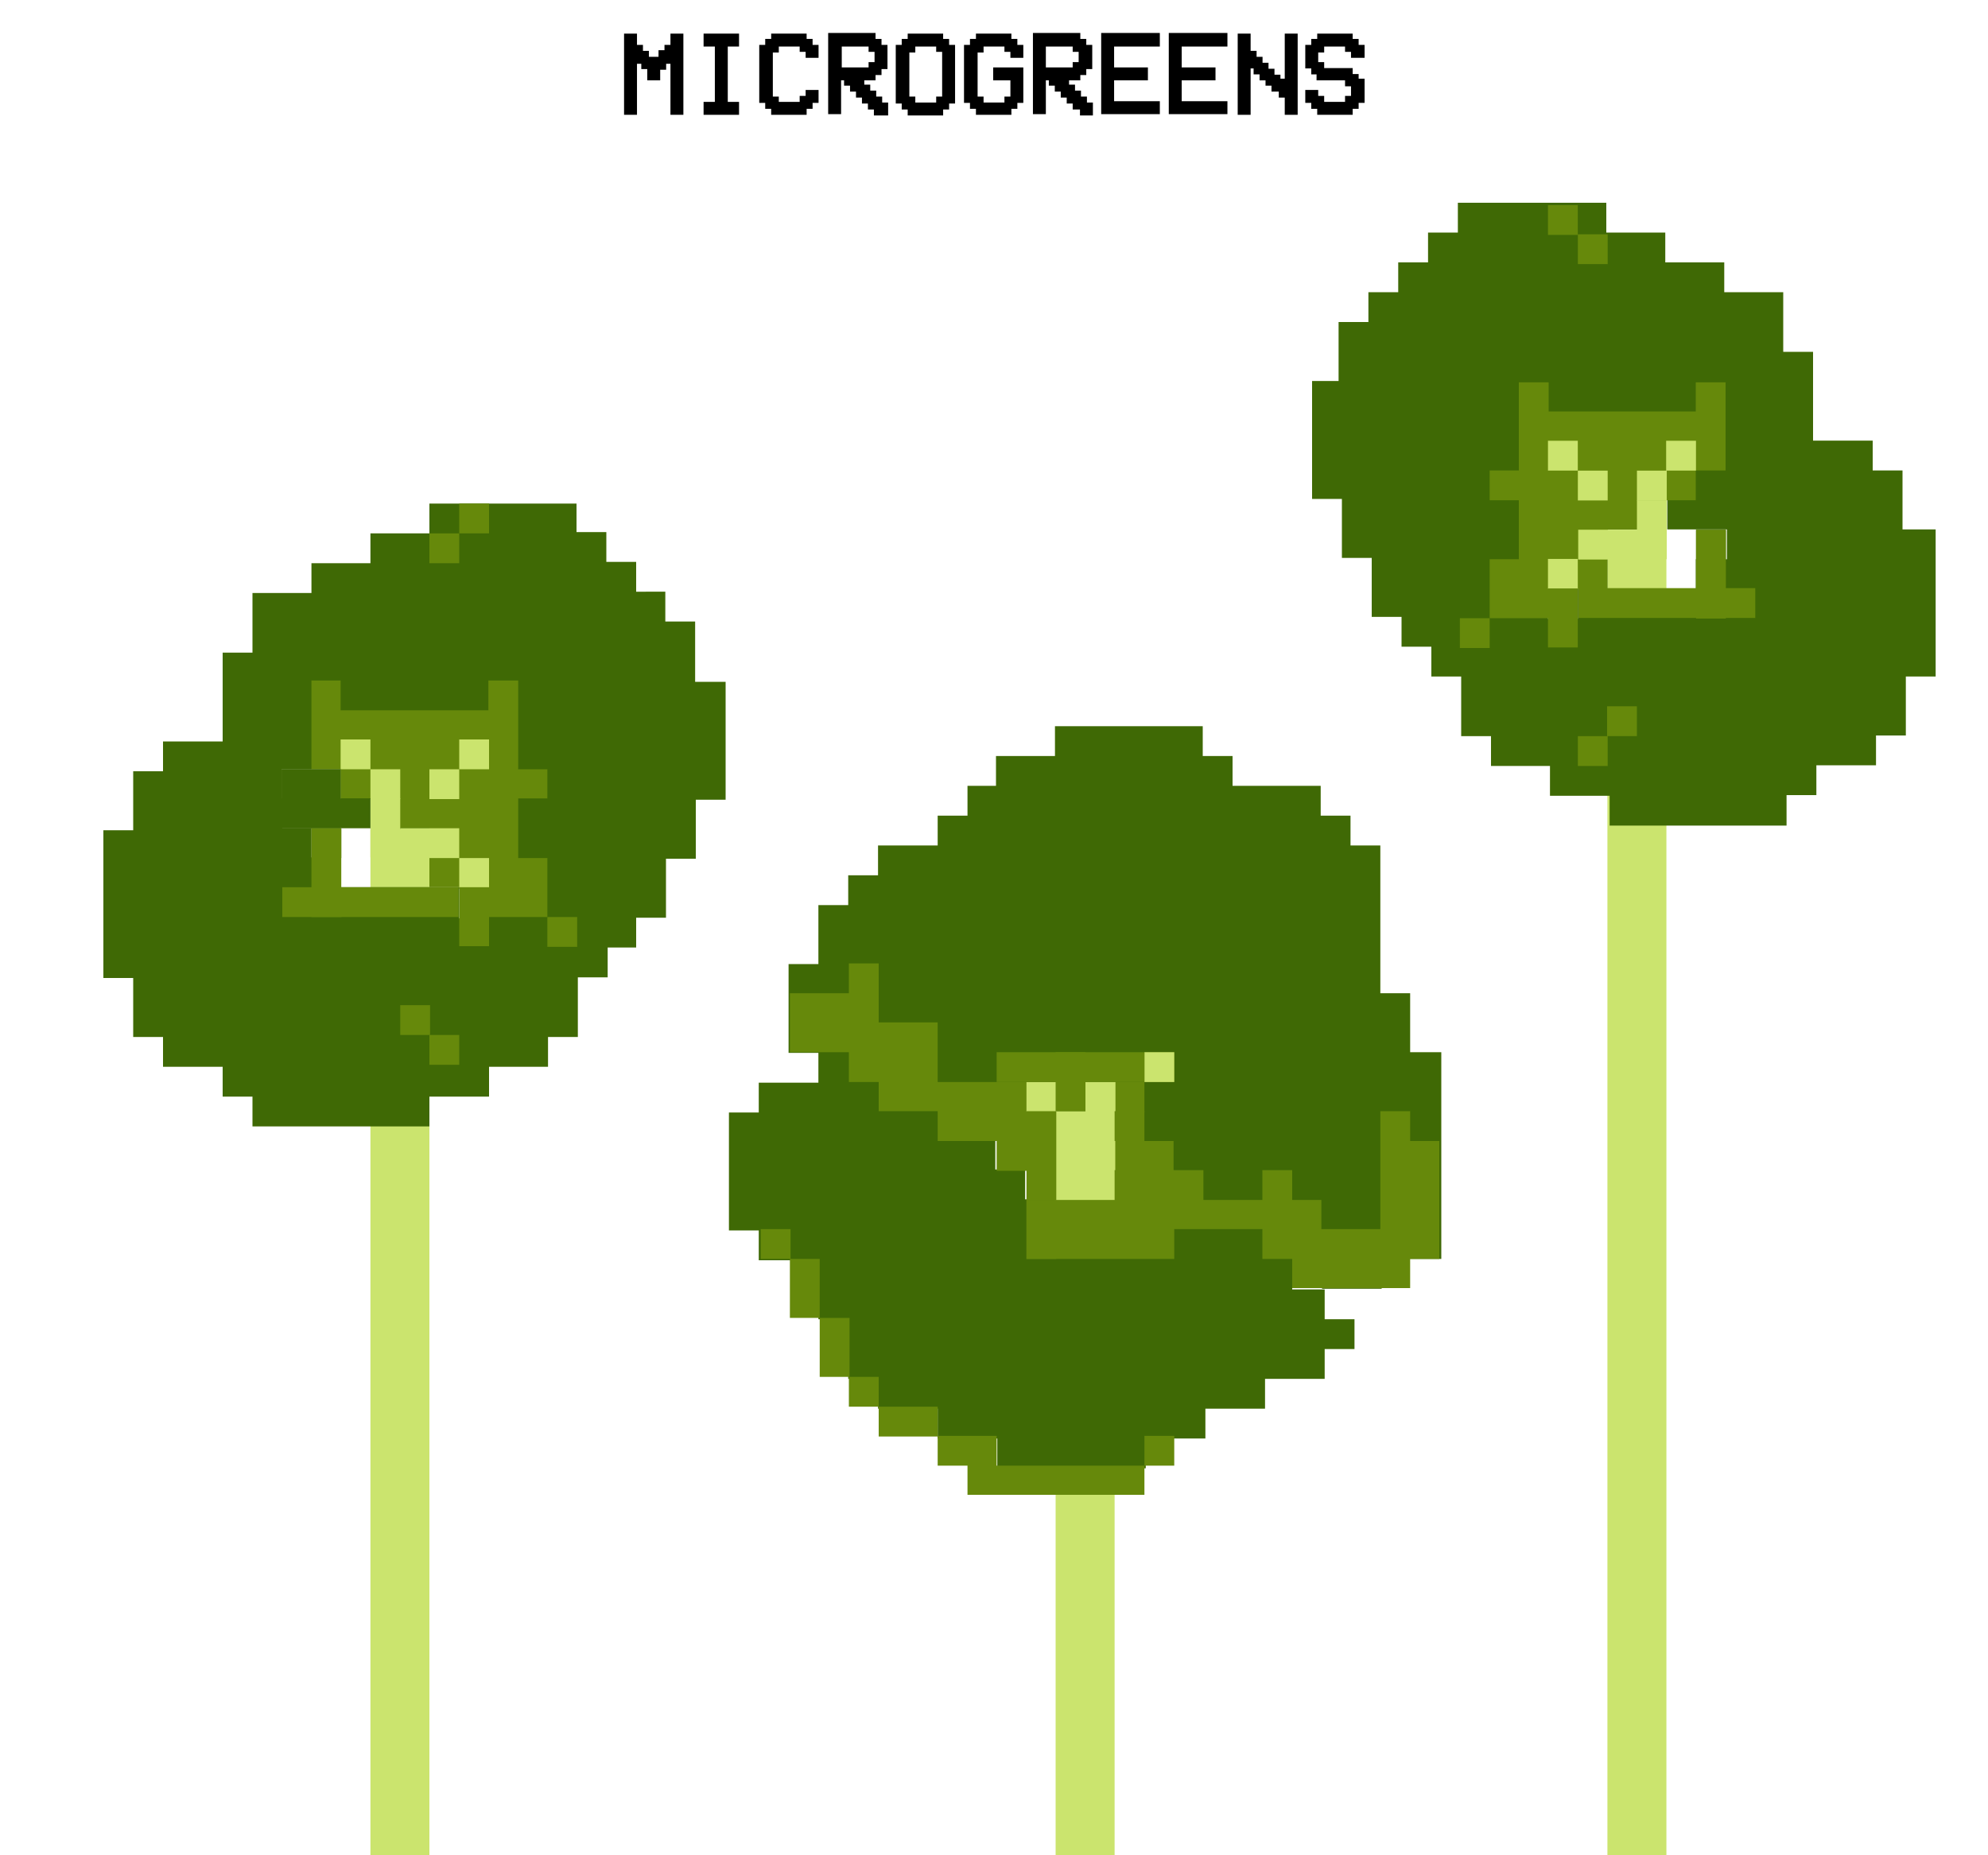 <?xml version="1.0" encoding="utf-8"?>
<!-- Generator: Adobe Illustrator 25.2.3, SVG Export Plug-In . SVG Version: 6.00 Build 0)  -->
<svg version="1.1" xmlns="http://www.w3.org/2000/svg" xmlns:xlink="http://www.w3.org/1999/xlink" x="0px" y="0px"
	 viewBox="0 0 300 280" style="enable-background:new 0 0 300 280;" xml:space="preserve">
<style type="text/css">
	.st0{opacity:0.46;}
	.st1{fill:#66890B;}
	.st2{fill:#95BC51;}
	.st3{fill:#3F6905;}
	.st4{fill:#CBE46E;}
	.st5{fill:#757DE0;}
	.st6{fill:#CAC5FF;}
	.st7{fill:#E9ECFD;}
	.st8{opacity:0.41;}
	.st9{opacity:0.69;}
	.st10{opacity:0.27;fill:none;stroke:#57ADA0;stroke-miterlimit:10;}
	.st11{opacity:0.65;}
	.st12{opacity:0.54;}
	.st13{opacity:0.51;}
	.st14{fill:#3FA0A7;}
	.st15{fill:#AB7946;}
	.st16{fill:#03464F;}
	.st17{fill:#026385;}
	.st18{fill:#35BCC0;}
	.st19{fill:#018F9F;}
	.st20{fill:#A53A1C;}
	.st21{fill:#DF5330;}
	.st22{fill:#FF8039;}
	.st23{fill:#EE5E2F;}
	.st24{fill:#A51959;}
	.st25{fill:#C12573;}
	.st26{fill:#FF4DA6;}
	.st27{fill:#D2276E;}
	.st28{fill:#7F7973;}
	.st29{fill:#C0B5AA;}
	.st30{fill:#E4DED5;}
	.st31{fill:#514A43;}
	.st32{fill:#606161;}
	.st33{fill:#BEBFB9;}
	.st34{fill:#3A3A3A;}
	.st35{fill:#302C28;}
	.st36{fill:#161616;}
	.st37{fill:#E1E1DF;}
	.st38{fill:#163A20;}
	.st39{fill:#1A5C31;}
	.st40{fill:#3E9B50;}
	.st41{fill:#23763E;}
	.st42{fill:#41296D;}
	.st43{fill:#513C82;}
	.st44{fill:#775ABF;}
	.st45{fill:#614293;}
	.st46{fill:#6C0F13;}
	.st47{fill:#9E1F25;}
	.st48{fill:#E8222E;}
	.st49{fill:#CF232E;}
	.st50{fill:#D27633;}
	.st51{fill:#DD8A34;}
	.st52{fill:#F5C032;}
	.st53{fill:#F3A634;}
	.st54{fill:#D4EAFF;}
	.st55{fill:#EFFAFC;}
	.st56{fill:#171C05;}
	.st57{fill:#688F50;}
	.st58{fill:#92BA73;}
	.st59{fill:#9FC780;}
	.st60{fill:#A7CB8D;}
	.st61{fill:#9CC17B;}
	.st62{fill:#91B166;}
	.st63{fill:#88988D;}
	.st64{fill:#829788;}
	.st65{fill:#5B7A36;}
	.st66{fill:#2C4704;}
	.st67{fill:#415705;}
	.st68{fill:#7D9732;}
	.st69{fill:#778B34;}
	.st70{fill:#879935;}
	.st71{fill:#A3BA62;}
	.st72{fill:#BFDA95;}
	.st73{fill:#B7D690;}
	.st74{fill:#B8D88C;}
	.st75{fill:#B7D78B;}
	.st76{fill:#B8D68C;}
	.st77{fill:#B2D185;}
	.st78{fill:#AECE85;}
	.st79{fill:#ACC87E;}
	.st80{fill:#A3B078;}
	.st81{fill:#758D8F;}
	.st82{fill:#8B9DF1;}
	.st83{fill:#A3B7F2;}
	.st84{fill:#7FA35B;}
	.st85{fill:#6A9047;}
	.st86{fill:#3D6823;}
	.st87{fill:#325F1C;}
	.st88{fill:#33621E;}
	.st89{fill:#214E0B;}
	.st90{fill:#306811;}
	.st91{fill:#689339;}
	.st92{fill:#95BB6E;}
	.st93{fill:#9BC57D;}
	.st94{fill:#A2C781;}
	.st95{fill:#9AB67C;}
	.st96{fill:#B4C8A5;}
	.st97{fill:#97ACBD;}
	.st98{fill:#7F9C88;}
	.st99{fill:#617830;}
	.st100{fill:#56750D;}
	.st101{fill:#789529;}
	.st102{fill:#91A335;}
	.st103{fill:#A5B650;}
	.st104{fill:#A7BD5B;}
	.st105{fill:#C1D894;}
	.st106{fill:#BCDA9A;}
	.st107{fill:#BEDB98;}
	.st108{fill:#BDDC98;}
	.st109{fill:#B9DA95;}
	.st110{fill:#B0D087;}
	.st111{fill:#9EC477;}
	.st112{fill:#98B86D;}
	.st113{fill:#8D9750;}
	.st114{fill:#798749;}
	.st115{fill:#82964F;}
	.st116{fill:#7F9B6B;}
	.st117{fill:#819D77;}
	.st118{fill:#88A855;}
	.st119{fill:#789C52;}
	.st120{fill:#46732E;}
	.st121{fill:#295613;}
	.st122{fill:#1F490A;}
	.st123{fill:#20490D;}
	.st124{fill:#33680C;}
	.st125{fill:#40700D;}
	.st126{fill:#95B864;}
	.st127{fill:#9DC77F;}
	.st128{fill:#9FC37B;}
	.st129{fill:#B4D191;}
	.st130{fill:#BED9A2;}
	.st131{fill:#A2BD94;}
	.st132{fill:#728D40;}
	.st133{fill:#546E17;}
	.st134{fill:#7A932B;}
	.st135{fill:#B5AD64;}
	.st136{fill:#C2C86E;}
	.st137{fill:#B6BC5A;}
	.st138{fill:#AFB56D;}
	.st139{fill:#AEC87F;}
	.st140{fill:#BFDF96;}
	.st141{fill:#C3DD9C;}
	.st142{fill:#BCD997;}
	.st143{fill:#B3D48D;}
	.st144{fill:#83AD63;}
	.st145{fill:#68893A;}
	.st146{fill:#948C44;}
	.st147{fill:#898836;}
	.st148{fill:#68852B;}
	.st149{fill:#90AC57;}
	.st150{fill:#84A54E;}
	.st151{fill:#7E9C42;}
	.st152{fill:#7D9C56;}
	.st153{fill:#5E8640;}
	.st154{fill:#2D5B13;}
	.st155{fill:#1F4D0C;}
	.st156{fill:#1F4708;}
	.st157{fill:#2A5F07;}
	.st158{fill:#4F7B08;}
	.st159{fill:#80A814;}
	.st160{fill:#90BC5A;}
	.st161{fill:#92BC6A;}
	.st162{fill:#9AC478;}
	.st163{fill:#90B766;}
	.st164{fill:#95B957;}
	.st165{fill:#B0CD70;}
	.st166{fill:#7C9E4A;}
	.st167{fill:#6B861D;}
	.st168{fill:#849A35;}
	.st169{fill:#C5B077;}
	.st170{fill:#B8B872;}
	.st171{fill:#AEB855;}
	.st172{fill:#A9B263;}
	.st173{fill:#95AA65;}
	.st174{fill:#B4D68A;}
	.st175{fill:#BBD895;}
	.st176{fill:#A8CB87;}
	.st177{fill:#81AD62;}
	.st178{fill:#6D8C3E;}
	.st179{fill:#9C9046;}
	.st180{fill:#8F8E3E;}
	.st181{fill:#6E901F;}
	.st182{fill:#90AC45;}
	.st183{fill:#8BAD59;}
	.st184{fill:#729723;}
	.st185{fill:#749B1E;}
	.st186{fill:#547C19;}
	.st187{fill:#204903;}
	.st188{fill:#1F4804;}
	.st189{fill:#35570D;}
	.st190{fill:#2C600E;}
	.st191{fill:#376B07;}
	.st192{fill:#588300;}
	.st193{fill:#779E1D;}
	.st194{fill:#93B55E;}
	.st195{fill:#95BF75;}
	.st196{fill:#729D4B;}
	.st197{fill:#779D30;}
	.st198{fill:#8EB248;}
	.st199{fill:#A5CB80;}
	.st200{fill:#8EB363;}
	.st201{fill:#97B04A;}
	.st202{fill:#AAB674;}
	.st203{fill:#798E33;}
	.st204{fill:#889E32;}
	.st205{fill:#99A962;}
	.st206{fill:#899759;}
	.st207{fill:#99AC6A;}
	.st208{fill:#A5BF76;}
	.st209{fill:#A4C87E;}
	.st210{fill:#ABCA86;}
	.st211{fill:#A7C97F;}
	.st212{fill:#9DB36A;}
	.st213{fill:#939F53;}
	.st214{fill:#86922C;}
	.st215{fill:#749029;}
	.st216{fill:#94B250;}
	.st217{fill:#94B157;}
	.st218{fill:#91B03B;}
	.st219{fill:#7B9F01;}
	.st220{fill:#708B18;}
	.st221{fill:#596920;}
	.st222{fill:#485C15;}
	.st223{fill:#707F2A;}
	.st224{fill:#265F12;}
	.st225{fill:#3F6E08;}
	.st226{fill:#7C9F45;}
	.st227{fill:#82A74A;}
	.st228{fill:#94BA67;}
	.st229{fill:#9AC374;}
	.st230{fill:#83B05D;}
	.st231{fill:#629023;}
	.st232{fill:#88AE3F;}
	.st233{fill:#AFD389;}
	.st234{fill:#99C273;}
	.st235{fill:#A6C568;}
	.st236{fill:#B6CB86;}
	.st237{fill:#77933F;}
	.st238{fill:#6E8B2F;}
	.st239{fill:#718E34;}
	.st240{fill:#819148;}
	.st241{fill:#90A05F;}
	.st242{fill:#9CB271;}
	.st243{fill:#96B268;}
	.st244{fill:#95B569;}
	.st245{fill:#A8C37E;}
	.st246{fill:#A5BE7A;}
	.st247{fill:#8CA257;}
	.st248{fill:#7C9341;}
	.st249{fill:#849D49;}
	.st250{fill:#98B561;}
	.st251{fill:#A8C072;}
	.st252{fill:#A1BD4C;}
	.st253{fill:#7FA206;}
	.st254{fill:#9A9C49;}
	.st255{fill:#9E8B53;}
	.st256{fill:#90804D;}
	.st257{fill:#A19A4C;}
	.st258{fill:#2C5F10;}
	.st259{fill:#688D2E;}
	.st260{fill:#8CB25F;}
	.st261{fill:#9BC273;}
	.st262{fill:#9AC26C;}
	.st263{fill:#9CBE67;}
	.st264{fill:#94BC64;}
	.st265{fill:#98BC64;}
	.st266{fill:#A6C965;}
	.st267{fill:#B3D78F;}
	.st268{fill:#96C36E;}
	.st269{fill:#81AA42;}
	.st270{fill:#83A050;}
	.st271{fill:#819F45;}
	.st272{fill:#83A551;}
	.st273{fill:#799C40;}
	.st274{fill:#8FAE5E;}
	.st275{fill:#93AF65;}
	.st276{fill:#9CB86E;}
	.st277{fill:#98B66C;}
	.st278{fill:#85A854;}
	.st279{fill:#90AB5E;}
	.st280{fill:#9AB66C;}
	.st281{fill:#9EB668;}
	.st282{fill:#94B059;}
	.st283{fill:#7B983E;}
	.st284{fill:#80A345;}
	.st285{fill:#8EB052;}
	.st286{fill:#8AA941;}
	.st287{fill:#83A713;}
	.st288{fill:#8DA52B;}
	.st289{fill:#B2B371;}
	.st290{fill:#C0C084;}
	.st291{fill:#B4AF6B;}
	.st292{clip-path:url(#SVGID_2_);}
	.st293{clip-path:url(#SVGID_4_);}
	.st294{clip-path:url(#SVGID_6_);}
	.st295{fill:#7DC0C9;}
	.st296{fill:#16635B;}
	.st297{fill:#A1D7DB;}
	.st298{fill:#CDC982;}
	.st299{fill:#3C5B3B;}
	.st300{fill:#6B8C5F;}
	.st301{fill:#90AA7D;}
	.st302{fill:#A2B271;}
	.st303{fill:#69463A;}
	.st304{fill:#D6B36F;}
	.st305{fill:#9BB655;}
	.st306{fill:#618F46;}
	.st307{fill:#2B5A38;}
	.st308{fill:#7C672E;}
	.st309{fill:#ABA92E;}
	.st310{fill:#E2E57E;}
	.st311{fill:#CBCA6D;}
	.st312{stroke:#000000;stroke-width:0.25;stroke-miterlimit:10;}
</style>
<g id="layout">
</g>
<g id="GUIDES">
	<rect x="55.9" y="125" class="st4" width="8.9" height="156.2"/>
	<path class="st3" d="M104.9,102.7v-8.9h-4.5v-4.5H96v-4.5h-4.5v-4.5h-4.5V76h-4.5h-4.5H64.8v4.5h-8.9v4.5H47v4.5h-8.9v4.5v4.5h-4.5
		v8.9v4.5h-4.5h-4.5v4.5h-4.5v8.9h-4.5v22.3h4.5v8.9h4.5v4.5h4.5h4.5v4.5h4.5v4.5h26.7v-4.5h4.5h4.5v-4.5h8.9v-4.5h4.5v-4.5v-4.5
		h4.5v-4.5H96v-4.5h4.5v-8.9h4.5v-8.9h4.5v-17.8H104.9z M69.3,138.4v-4.5H51.4v-4.5H47V125h-4.5v-8.9h8.9v4.5h8.9v4.5h4.5v4.5h4.5
		v4.5h4.5v4.5H69.3z"/>
	<rect x="159.3" y="170.3" class="st4" width="8.9" height="111.2"/>
	<path class="st3" d="M212.8,158.8v-8.9h-4.5v-22.3h-4.5v-4.5h-4.5v-4.5h-8.9H186v-4.5h-4.5v-4.5h-22.3v4.5h-8.9v4.5H146v4.5h-4.5
		v4.5h-4.5h-4.5v4.5h-4.5v4.5h-4.5v8.9h-4.5v13.4h4.5v4.5h-4.5h-4.5v4.5h-4.5v17.8h4.5v4.5h4.5h4.5v8.9h4.5v4.5v4.5h4.5v4.5h4.5h4.5
		v4.5h4.5h4.5v4.5h4.5h4.5h13.4v-4.5h4.5h4.5v-4.5h4.5h4.5v-4.5h4.5h4.5v-4.5h4.5v-4.5h-4.5v-4.5H195V190h4.5v4.5h4.5h4.5V190h4.5
		h4.5v-31.2H212.8z M168.2,185.5h-4.5h-4.5v-4.5h-4.5v-4.5h-4.5v-4.5h8.9v4.5h4.5v4.5h8.9v4.5H168.2z"/>
	
		<rect x="242.6" y="79.9" transform="matrix(-1 -4.492108e-11 4.492108e-11 -1 494.069 361.063)" class="st4" width="8.9" height="201.2"/>
	<path class="st3" d="M287.1,79.9V71h-4.5v-4.5h-4.5h-4.5v-4.5v-8.9h-4.5v-4.5v-4.5h-8.9v-4.5h-8.9v-4.5h-8.9v-4.5h-13.4h-4.5h-4.5
		v4.5h-4.5v4.5h-4.5v4.5h-4.5v4.5h-4.5v8.9H198v17.8h4.5v8.9h4.5v8.9h4.5v4.5h4.5v4.5h4.5v4.5v4.5h4.5v4.5h8.9v4.5h4.5h4.5v4.5h26.7
		V120h4.5v-4.5h4.5h4.5v-4.5h4.5v-8.9h4.5V79.9H287.1z M255.9,71L255.9,71v4.5l0,0V71z M260.4,84.4h-4.5v4.5h-17.8v4.5h-4.5v-4.5
		h4.5v-4.5h4.5v-4.5h4.5v-4.5h4.5v4.5h4.5h4.5V84.4z"/>
	
		<rect x="264.9" y="75.5" transform="matrix(-1 -4.532964e-11 4.532964e-11 -1 534.158 177.708)" class="st3" width="4.5" height="26.7"/>
	<g>
		<rect x="82.6" y="138.4" class="st1" width="4.5" height="4.5"/>
		<polygon class="st1" points="78.2,129.5 78.2,120.5 82.6,120.5 82.6,116.1 78.2,116.1 78.2,102.7 73.7,102.7 73.7,107.2 
			60.4,107.2 55.9,107.2 51.4,107.2 51.4,102.7 47,102.7 47,107.2 47,116.1 51.4,116.1 51.4,120.5 55.9,120.5 55.9,125 60.4,125 
			64.8,125 64.8,133.9 73.7,133.9 73.7,138.4 78.2,138.4 82.6,138.4 82.6,129.5 		"/>
	</g>
	<rect x="55.9" y="120.5" class="st4" width="4.5" height="8.9"/>
	<rect x="51.4" y="111.6" class="st4" width="4.5" height="4.5"/>
	<rect x="55.9" y="116.1" class="st4" width="4.5" height="4.5"/>
	<rect x="64.8" y="116.1" class="st4" width="4.5" height="4.5"/>
	<rect x="60.4" y="125" class="st4" width="8.9" height="4.5"/>
	<rect x="69.3" y="129.5" class="st4" width="4.5" height="4.5"/>
	<rect x="69.3" y="111.6" class="st4" width="4.5" height="4.5"/>
	<rect x="60.4" y="151.7" class="st1" width="4.5" height="4.5"/>
	<rect x="64.8" y="156.2" class="st1" width="4.5" height="4.5"/>
	<rect x="42.5" y="133.9" class="st1" width="26.7" height="4.5"/>
	<rect x="42.5" y="120.5" class="st3" width="13.4" height="4.5"/>
	<rect x="42.5" y="116.1" class="st3" width="4.5" height="4.5"/>
	<rect x="42.5" y="116.1" class="st3" width="8.9" height="8.9"/>
	<rect x="69.3" y="133.9" class="st1" width="4.5" height="8.9"/>
	<rect x="38.1" y="120.5" class="st3" width="4.5" height="26.7"/>
	<rect x="64.8" y="80.5" class="st1" width="4.5" height="4.5"/>
	<rect x="69.3" y="76" class="st1" width="4.5" height="4.5"/>
	<rect x="47" y="125" class="st3" width="4.5" height="4.5"/>
	<rect x="47" y="125" class="st1" width="4.5" height="13.4"/>
	<g>
		<rect x="168.2" y="163.3" class="st1" width="4.5" height="4.5"/>
		<rect x="172.7" y="158.8" class="st1" width="4.5" height="4.5"/>
		<polygon class="st1" points="212.8,172.2 212.8,167.7 208.3,167.7 208.3,185.5 199.4,185.5 199.4,181.1 195,181.1 195,176.6 
			190.5,176.6 190.5,181.1 181.6,181.1 181.6,176.6 177.1,176.6 177.1,172.2 168.2,172.2 168.2,167.7 159.3,167.7 159.3,163.3 
			146,163.3 141.5,163.3 141.5,154.3 132.6,154.3 132.6,149.9 132.6,145.4 128.1,145.4 128.1,149.9 123.7,149.9 119.2,149.9 
			119.2,158.8 123.7,158.8 128.1,158.8 128.1,163.3 132.6,163.3 132.6,167.7 141.5,167.7 141.5,172.2 146,172.2 150.4,172.2 
			159.3,172.2 159.3,176.6 163.8,176.6 163.8,181.1 172.7,181.1 172.7,185.5 181.6,185.5 190.5,185.5 190.5,190 195,190 195,194.4 
			199.4,194.4 212.8,194.4 212.8,190 217.2,190 217.2,172.2 		"/>
	</g>
	<g>
		<rect x="128.1" y="207.8" class="st1" width="4.5" height="4.5"/>
		<rect x="132.6" y="212.3" class="st1" width="8.9" height="4.5"/>
		<rect x="123.7" y="198.9" class="st1" width="4.5" height="8.9"/>
		<rect x="119.2" y="190" class="st1" width="4.5" height="8.9"/>
		<polygon class="st1" points="150.4,221.2 150.4,216.7 141.5,216.7 141.5,221.2 146,221.2 146,225.6 168.2,225.6 172.7,225.6 
			172.7,221.2 168.2,221.2 		"/>
		<rect x="172.7" y="216.7" class="st1" width="4.5" height="4.5"/>
		<rect x="114.8" y="185.5" class="st1" width="4.5" height="4.5"/>
	</g>
	<rect x="159.3" y="167.7" class="st4" width="4.5" height="13.4"/>
	<rect x="154.9" y="163.3" class="st4" width="4.5" height="4.5"/>
	<rect x="163.8" y="163.3" class="st4" width="4.5" height="4.5"/>
	<rect x="172.7" y="158.8" class="st4" width="4.5" height="4.5"/>
	<rect x="163.8" y="163.3" class="st4" width="4.5" height="22.3"/>
	<rect x="150.4" y="172.2" class="st1" width="8.9" height="4.5"/>
	<rect x="154.9" y="167.7" class="st1" width="4.5" height="13.4"/>
	<rect x="168.2" y="176.6" class="st1" width="4.5" height="8.9"/>
	<rect x="159.3" y="158.8" class="st1" width="4.5" height="8.9"/>
	<rect x="150.4" y="158.8" class="st1" width="22.3" height="4.5"/>
	<rect x="168.2" y="167.7" class="st1" width="4.5" height="4.5"/>
	<rect x="154.9" y="181.1" class="st1" width="4.5" height="8.9"/>
	<rect x="154.9" y="181.1" class="st1" width="22.3" height="8.9"/>
	<g>
		<rect x="220.3" y="93.3" class="st1" width="4.5" height="4.5"/>
		<polygon class="st1" points="229.2,84.4 229.2,75.5 224.8,75.5 224.8,71 229.2,71 229.2,57.7 233.7,57.7 233.7,62.1 247,62.1 
			251.5,62.1 255.9,62.1 255.9,57.7 260.4,57.7 260.4,62.1 260.4,71 255.9,71 255.9,75.5 251.5,75.5 251.5,79.9 247,79.9 
			242.6,79.9 242.6,88.9 233.7,88.9 233.7,93.3 229.2,93.3 224.8,93.3 224.8,84.4 		"/>
	</g>
	
		<rect x="247" y="75.5" transform="matrix(-1 -4.492108e-11 4.492108e-11 -1 498.524 159.891)" class="st4" width="4.5" height="8.9"/>
	
		<rect x="251.5" y="66.6" transform="matrix(-1 -4.451296e-11 4.451296e-11 -1 507.432 137.62)" class="st4" width="4.5" height="4.5"/>
	
		<rect x="247" y="71" transform="matrix(-1 -4.492108e-11 4.492108e-11 -1 498.524 146.528)" class="st4" width="4.5" height="4.5"/>
	
		<rect x="238.1" y="71" transform="matrix(-1 -4.492108e-11 4.492108e-11 -1 480.707 146.528)" class="st4" width="4.5" height="4.5"/>
	
		<rect x="238.1" y="79.9" transform="matrix(-1 -4.471724e-11 4.471724e-11 -1 485.161 164.345)" class="st4" width="8.9" height="4.5"/>
	
		<rect x="233.7" y="84.4" transform="matrix(-1 -4.492108e-11 4.492108e-11 -1 471.798 173.254)" class="st4" width="4.5" height="4.5"/>
	
		<rect x="233.7" y="66.6" transform="matrix(-1 -4.492108e-11 4.492108e-11 -1 471.798 137.62)" class="st4" width="4.5" height="4.5"/>
	
		<rect x="242.6" y="106.7" transform="matrix(-1 -4.492108e-11 4.492108e-11 -1 489.615 217.796)" class="st1" width="4.5" height="4.5"/>
	
		<rect x="238.1" y="111.1" transform="matrix(-1 -4.492108e-11 4.492108e-11 -1 480.707 226.704)" class="st1" width="4.5" height="4.5"/>
	
		<rect x="238.1" y="88.9" transform="matrix(-1 -4.485313e-11 4.485313e-11 -1 502.978 182.162)" class="st1" width="26.7" height="4.5"/>
	
		<rect x="269.3" y="75.5" transform="matrix(-1 -4.512536e-11 4.512536e-11 -1 547.52 159.891)" class="st3" width="8.9" height="8.9"/>
	
		<rect x="260.4" y="71" transform="matrix(-1 -4.492108e-11 4.492108e-11 -1 525.249 146.528)" class="st3" width="4.5" height="4.5"/>
	
		<rect x="233.7" y="88.9" transform="matrix(-1 -4.492108e-11 4.492108e-11 -1 471.798 186.616)" class="st1" width="4.5" height="8.9"/>
	
		<rect x="269.3" y="79.9" transform="matrix(-1 -4.471724e-11 4.471724e-11 -1 547.52 182.162)" class="st3" width="8.9" height="22.3"/>
	
		<rect x="238.1" y="35.4" transform="matrix(-1 -4.492108e-11 4.492108e-11 -1 480.707 75.26)" class="st1" width="4.5" height="4.5"/>
	
		<rect x="233.7" y="30.9" transform="matrix(-1 -4.492108e-11 4.492108e-11 -1 471.798 66.352)" class="st1" width="4.5" height="4.5"/>
	
		<rect x="255.9" y="79.9" transform="matrix(-1 -4.532964e-11 4.532964e-11 -1 516.341 164.345)" class="st3" width="4.5" height="4.5"/>
	
		<rect x="255.9" y="79.9" transform="matrix(-1 -4.492108e-11 4.492108e-11 -1 516.341 173.254)" class="st1" width="4.5" height="13.4"/>
	<g>
		<path class="st312" d="M96,17.2h-1.7v-12H96v1.7h0.9v0.9h0.9v0.9h1.7V7.7h0.9V6.9h0.9V5.2h1.7v12h-1.7V9.5h-0.9v0.9h-0.9V12h-1.7
			v-1.7h-0.9V9.5H96V17.2z"/>
		<path class="st312" d="M106.3,17.2v-1.7h1.7V6.9h-1.7V5.2h5.1v1.7h-1.7v8.6h1.7v1.7H106.3z"/>
		<path class="st312" d="M117.4,15.5h3.4v-0.9h0.9v-0.9h1.7v1.7h-0.9v0.9h-0.9v0.9h-5.1v-0.9h-0.9v-0.9h-0.9V6.9h0.9V6h0.9V5.2h5.1
			V6h0.9v0.9h0.9v1.7h-1.7V7.7h-0.9V6.9h-3.4v0.9h-0.9v6.9h0.9V15.5z"/>
		<path class="st312" d="M127.7,12h-0.9v5.1h-1.7v-12h6.9V6h0.9v0.9h0.9v3.4h-0.9v0.9H132V12h-1.7v0.9h0.9v0.9h0.9v0.9h0.9v0.9h0.9
			v1.7H132v-0.9h-0.9v-0.9h-0.9v-0.9h-0.9v-0.9h-0.9v-0.9h-0.9V12z M126.9,6.9v3.4h4.3V9.5h0.9V7.7h-0.9V6.9H126.9z"/>
		<path class="st312" d="M137.1,6V5.2h5.1V6h0.9v0.9h0.9v8.6h-0.9v0.9h-0.9v0.9h-5.1v-0.9h-0.9v-0.9h-0.9V6.9h0.9V6H137.1z
			 M141.4,6.9H138v0.9h-0.9v6.9h0.9v0.9h3.4v-0.9h0.9V7.7h-0.9V6.9z"/>
		<path class="st312" d="M153.4,6.9h0.9v1.7h-1.7V7.7h-0.9V6.9h-3.4v0.9h-0.9v6.9h0.9v0.9h3.4v-0.9h0.9V12H150v-1.7h4.3v5.1h-0.9
			v0.9h-0.9v0.9h-5.1v-0.9h-0.9v-0.9h-0.9V6.9h0.9V6h0.9V5.2h5.1V6h0.9V6.9z"/>
		<path class="st312" d="M158.6,12h-0.9v5.1H156v-12h6.9V6h0.9v0.9h0.9v3.4h-0.9v0.9h-0.9V12h-1.7v0.9h0.9v0.9h0.9v0.9h0.9v0.9h0.9
			v1.7h-1.7v-0.9H162v-0.9h-0.9v-0.9h-0.9v-0.9h-0.9v-0.9h-0.9V12z M157.7,6.9v3.4h4.3V9.5h0.9V7.7H162V6.9H157.7z"/>
		<path class="st312" d="M174.9,5.2v1.7H168v3.4h5.1V12H168v3.4h6.9v1.7h-8.6v-12H174.9z"/>
		<path class="st312" d="M185.1,5.2v1.7h-6.9v3.4h5.1V12h-5.1v3.4h6.9v1.7h-8.6v-12H185.1z"/>
		<path class="st312" d="M188.6,10.3v6.9h-1.7v-12h1.7v2.6h0.9v0.9h0.9v0.9h0.9v0.9h0.9v0.9h0.9V12h0.9V5.2h1.7v12h-1.7v-2.6h-0.9
			v-0.9H192v-0.9h-0.9V12h-0.9v-0.9h-0.9v-0.9H188.6z"/>
		<path class="st312" d="M204.9,6.9h0.9v1.7H204V7.7h-0.9V6.9h-3.4v0.9h-0.9v1.7h0.9v0.9h4.3v0.9h0.9V12h0.9v3.4h-0.9v0.9H204v0.9
			h-5.1v-0.9H198v-0.9h-0.9v-1.7h1.7v0.9h0.9v0.9h3.4v-0.9h0.9v-1.7h-0.9V12h-4.3v-0.9H198v-0.9h-0.9V6.9h0.9V6h0.9V5.2h5.1V6h0.9
			V6.9z"/>
	</g>
</g>
</svg>
